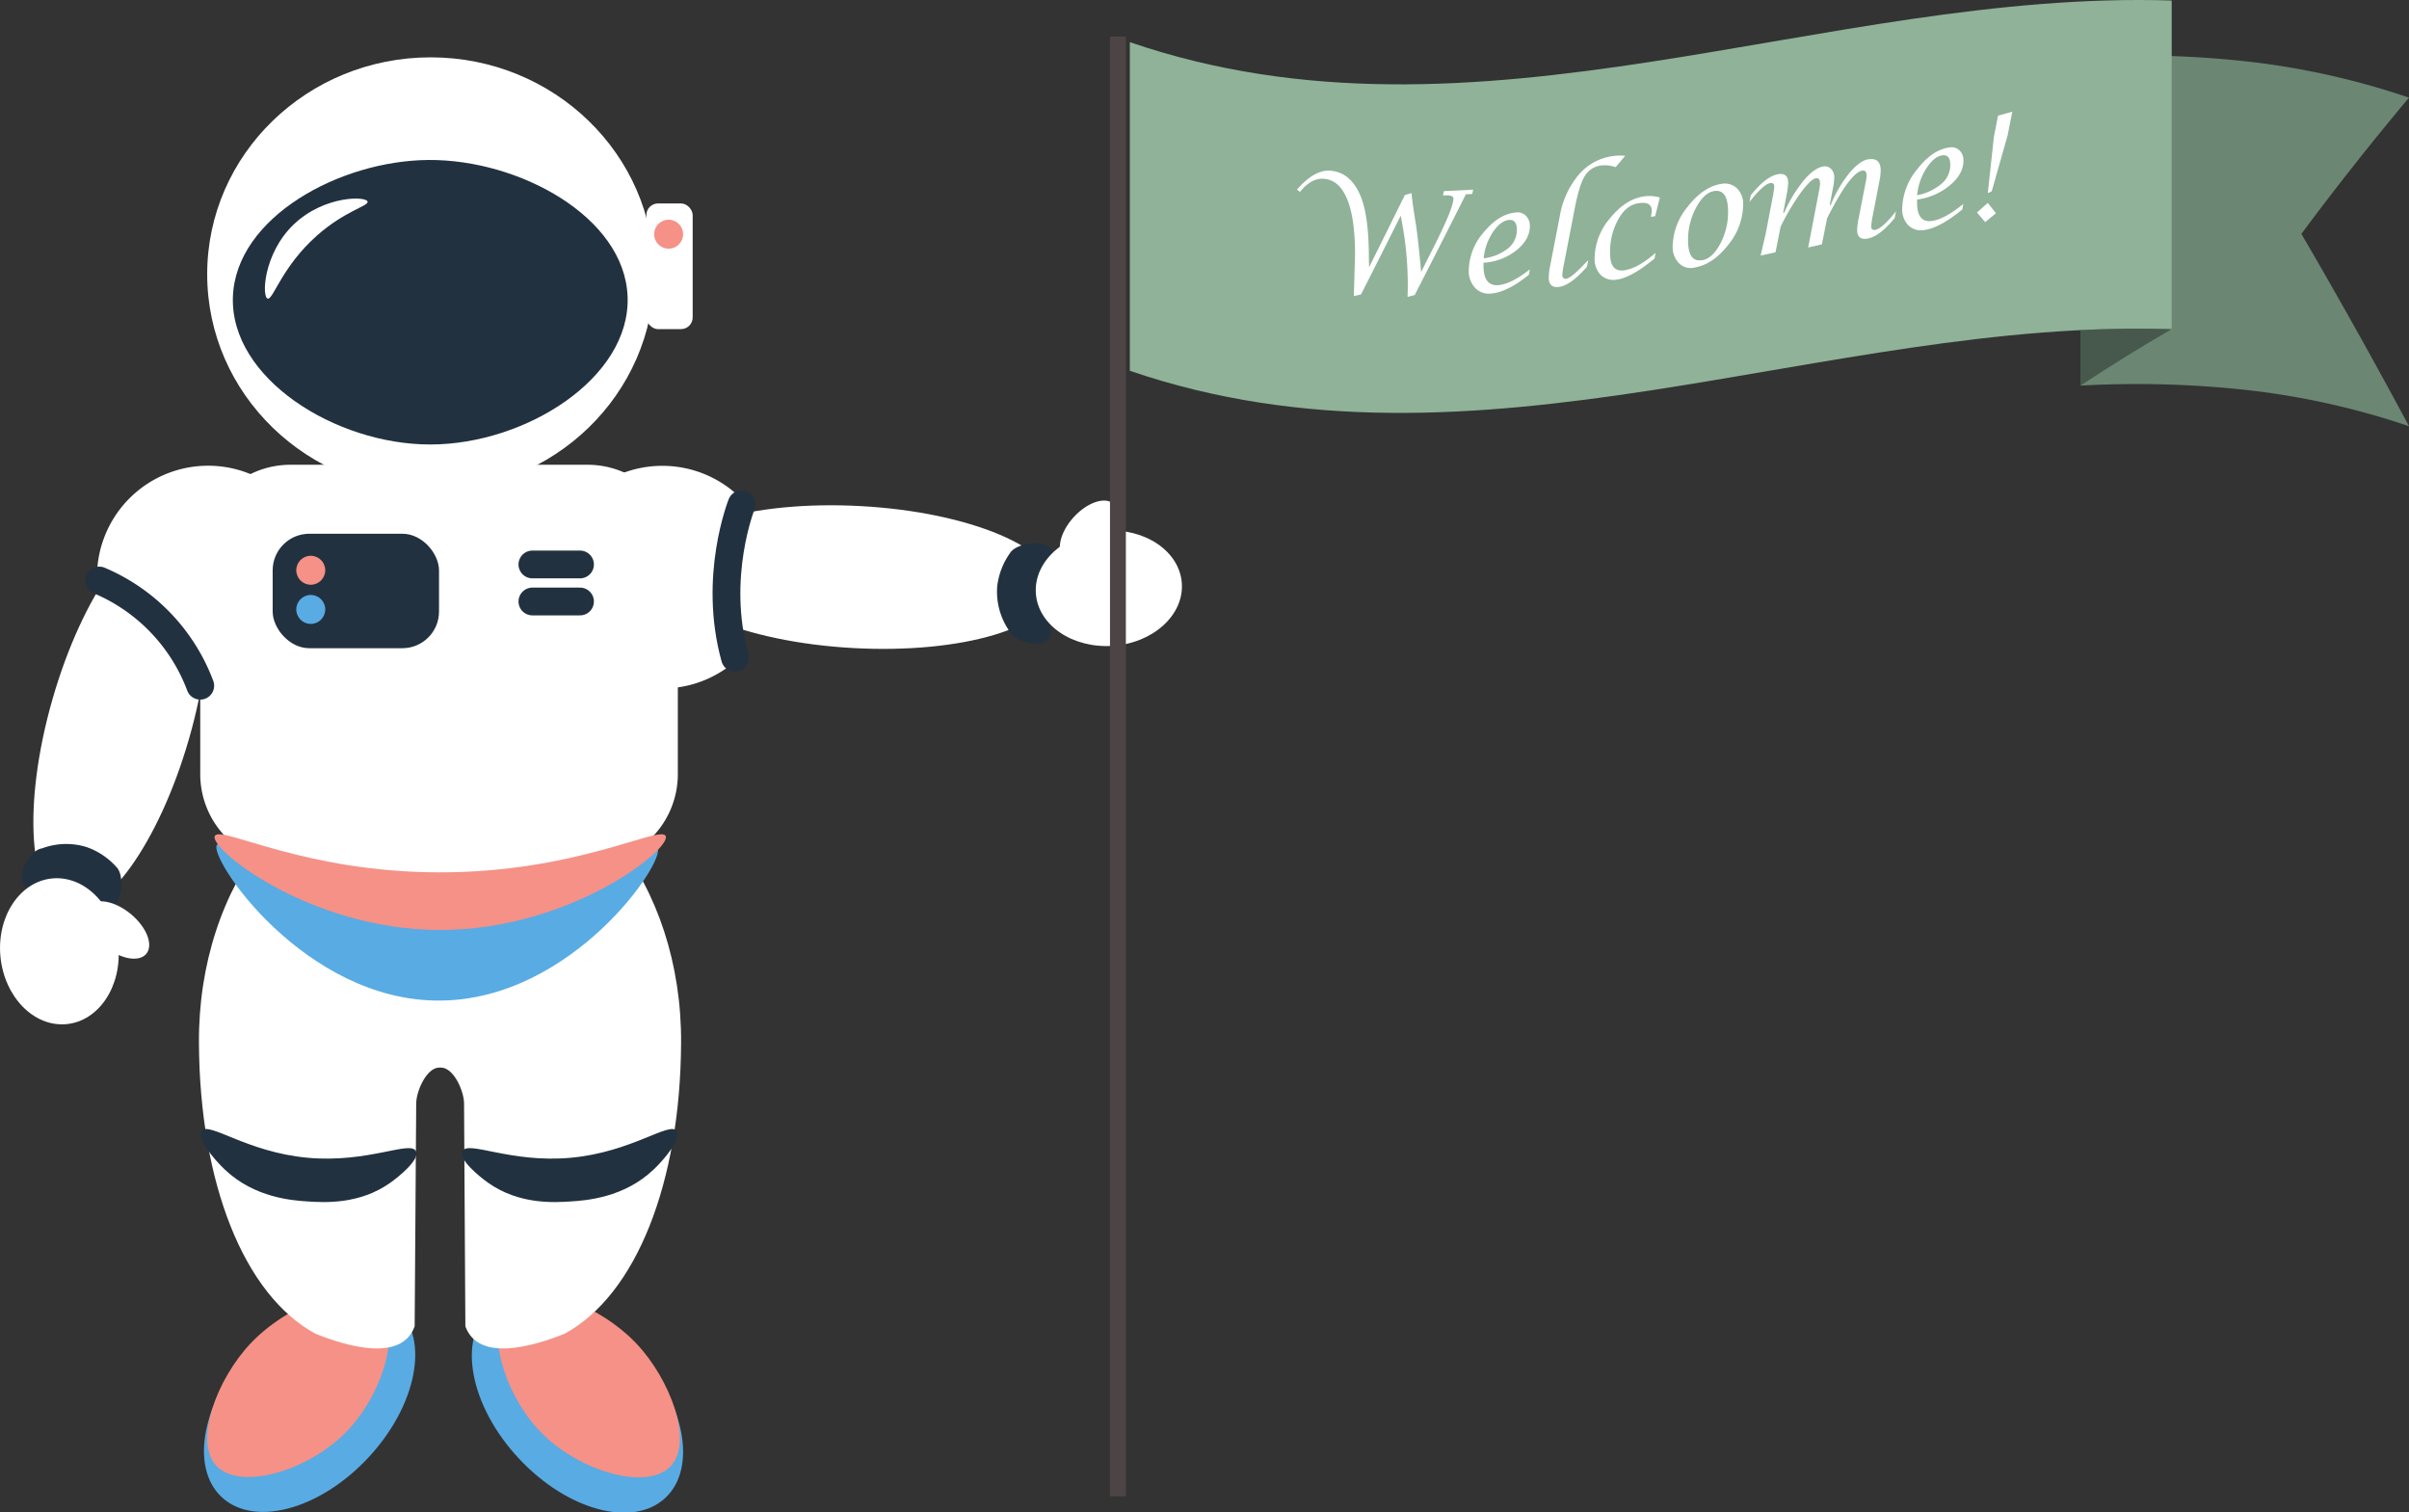 <svg id="Layer_1" data-name="Layer 1" xmlns="http://www.w3.org/2000/svg" viewBox="0 0 607.05 381.1"><rect x="0" y="0" width="607.05" height="381.1" fill="#333333" stroke="none"/><defs><style>.cls-1{fill:#fff;}.cls-2{fill:#22313f;}.cls-3{fill:#59abe3;}.cls-4{fill:#f59186;}.cls-5,.cls-6{fill:none;stroke-miterlimit:10;}.cls-5{stroke:#22313f;stroke-linecap:round;stroke-width:7px;}.cls-6{stroke:#4d4545;stroke-width:4px;}.cls-7{fill:#6b8672;}.cls-8{fill:#8fb298;}.cls-9{fill:#47594c;}</style></defs><title>astronaut</title><ellipse class="cls-1" cx="108.52" cy="69.1" rx="56.31" ry="54.65"/><path class="cls-2" d="M873.27,709.22c0.75,20.54-25.79,37.24-49.73,37.24s-50.48-16.7-49.73-37.24c0.74-20,26.93-34.32,49.36-34.45C845.92,674.63,872.54,689.08,873.27,709.22Z" transform="translate(-715.12 -634.46)"/><ellipse class="cls-3" cx="860.65" cy="988.11" rx="20.21" ry="32.45" transform="translate(-1157.86 218.47) rotate(-43.02)"/><path class="cls-4" d="M851.55,995.49c9.6,9.73,26.68,14.76,32.62,8.37,5.75-6.19-.17-21.82-8.61-30.78-9.16-9.72-25.7-16.25-32.09-10.32S842,985.79,851.55,995.49Z" transform="translate(-715.12 -634.46)"/><ellipse class="cls-3" cx="793.14" cy="988.03" rx="32.45" ry="20.21" transform="translate(-1185.47 259.31) rotate(-46.98)"/><path class="cls-4" d="M802.24,995.41c-9.6,9.73-26.68,14.76-32.62,8.37-5.75-6.19.17-21.82,8.61-30.78,9.16-9.72,25.7-16.25,32.09-10.32S811.82,985.71,802.24,995.41Z" transform="translate(-715.12 -634.46)"/><ellipse class="cls-1" cx="931.1" cy="779.86" rx="17.91" ry="49.84" transform="translate(-613.86 1032.25) rotate(-86.85)"/><ellipse class="cls-1" cx="745.58" cy="815.61" rx="49.84" ry="17.91" transform="translate(-959.17 672.84) rotate(-73.99)"/><path class="cls-1" d="M863.32,852.23a202.74,202.74,0,0,1-75.13,0,22.72,22.72,0,0,1-22.61-22.83v-55a22.72,22.72,0,0,1,22.61-22.83h75.13a22.72,22.72,0,0,1,22.61,22.83v55A22.72,22.72,0,0,1,863.32,852.23Z" transform="translate(-715.12 -634.46)"/><path class="cls-1" d="M827,824.43l-1,0-1,0c-35.18,0-60,33-59.75,72.85,0.19,35.1,11.24,63.41,29.36,73.25,8.23,3.31,21.77,7.13,25-1.88L820,912.54c0-3.14,2.61-9.08,5.83-9.08l0.2,0,0.2,0c3.22,0,5.83,5.94,5.83,9.08l0.33,56.11c3.23,9,16.76,5.19,25,1.88,18.13-9.85,29.17-38.15,29.36-73.25C887,857.45,862.2,824.43,827,824.43Z" transform="translate(-715.12 -634.46)"/><path class="cls-3" d="M880.79,848.08c2.34,3.18-21.29,38.25-54.73,38.5-34.25.26-58.59-36.14-56.27-39.25,2-2.69,23,20.66,55.78,20.69C857.91,868,878.75,845.31,880.79,848.08Z" transform="translate(-715.12 -634.46)"/><path class="cls-4" d="M882.8,845c2.23,2.85-23.57,23.79-56.74,23.79s-59-21-56.74-23.79c1.86-2.38,22.48,9.18,56.25,9.27C859.84,854.38,880.91,842.6,882.8,845Z" transform="translate(-715.12 -634.46)"/><path class="cls-2" d="M819.94,924.55c1,2.05-4.11,6.25-6.42,7.9-7.87,5.6-16.77,5-20.78,4.75-3.86-.25-13.47-0.89-21-8.07-2.75-2.6-7.11-7.85-5.81-9.69,1.78-2.51,11.32,5.33,26.67,6.74S818.62,921.7,819.94,924.55Z" transform="translate(-715.12 -634.46)"/><path class="cls-2" d="M831.65,924.55c-1,2.05,4.11,6.25,6.42,7.9,7.87,5.6,16.77,5,20.78,4.75,3.86-.25,13.47-0.89,21-8.07,2.75-2.6,7.11-7.85,5.81-9.69-1.78-2.51-11.32,5.33-26.67,6.74S833,921.7,831.65,924.55Z" transform="translate(-715.12 -634.46)"/><path class="cls-1" d="M767.56,751.81a28,28,0,0,0-28,28c0,0.35,0,.69,0,1,6.75,2.47,22.09,9.86,26.13,26.95,0.63,0,1.26.07,1.89,0.07A28,28,0,1,0,767.56,751.81Z" transform="translate(-715.12 -634.46)"/><path class="cls-5" d="M740.14,780.74a46.49,46.49,0,0,1,25.44,26.5" transform="translate(-715.12 -634.46)"/><path class="cls-2" d="M741.06,862.93a27.84,27.84,0,0,0-17.64-4.18c-1.94.09-3-1.91-2.78-4,0.29-2.38,2.5-6.14,5.13-6.54a17.35,17.35,0,0,1,11.14-.32,18,18,0,0,1,7.51,5c1.74,1.68,1.53,6.13.47,8.39C744,863.17,742.33,864.1,741.06,862.93Z" transform="translate(-715.12 -634.46)"/><path class="cls-1" d="M715.23,875.52c1,10.14,8.4,17.74,16.6,17s14.07-9.59,13.1-19.72-8.4-17.74-16.6-17S714.26,865.38,715.23,875.52Z" transform="translate(-715.12 -634.46)"/><path class="cls-1" d="M751.94,874.85c-1.9,2.18-6.67,1.24-10.65-2.11s-5.66-7.83-3.76-10,6.67-1.24,10.65,2.11S753.84,872.66,751.94,874.85Z" transform="translate(-715.12 -634.46)"/><path class="cls-1" d="M902,760.19a28.05,28.05,0,1,0-.62,40,43.24,43.24,0,0,1-4.37-19.4A42.68,42.68,0,0,1,902,760.19Z" transform="translate(-715.12 -634.46)"/><path class="cls-5" d="M902,761.53s-7.33,18.33-1.67,38.67" transform="translate(-715.12 -634.46)"/><path class="cls-2" d="M980.12,774.86A27.84,27.84,0,0,0,980,793c0.52,1.87-1.18,3.39-3.25,3.61-2.38.26-6.54-1.05-7.53-3.52a17.35,17.35,0,0,1-2.82-10.78,18,18,0,0,1,3.21-8.45c1.24-2.07,5.63-2.87,8.06-2.35C979.69,771.93,981,773.36,980.12,774.86Z" transform="translate(-715.12 -634.46)"/><path class="cls-1" d="M995.58,797.19c10.16-.71,17.92-7.79,17.35-15.8s-9.27-13.92-19.42-13.21S975.58,776,976.15,784,985.42,797.91,995.58,797.19Z" transform="translate(-715.12 -634.46)"/><path class="cls-1" d="M995.72,761.41c2.14,1.9,1.09,6.53-2.34,10.33s-8,5.34-10.1,3.43-1.09-6.53,2.34-10.33S993.58,759.5,995.72,761.41Z" transform="translate(-715.12 -634.46)"/><path class="cls-1" d="M807.76,685.34c0,1.09-5.84,2.35-12.74,8.45-8.75,7.74-11,16-12.38,15.92-1.6-.08-1.26-11.31,6.52-18.72S807.76,683.85,807.76,685.34Z" transform="translate(-715.12 -634.46)"/><rect class="cls-2" x="68.71" y="134.49" width="41.92" height="28.84" rx="9.23" ry="9.23"/><circle class="cls-4" cx="78.31" cy="143.69" r="3.65"/><circle class="cls-3" cx="78.31" cy="153.56" r="3.65"/><line class="cls-5" x1="134.16" y1="142.23" x2="146.16" y2="142.23"/><line class="cls-5" x1="134.16" y1="151.56" x2="146.16" y2="151.56"/><rect class="cls-1" x="162.88" y="51.26" width="11.67" height="31.67" rx="2.95" ry="2.95"/><circle class="cls-4" cx="168.49" cy="59.01" r="3.65"/><line class="cls-6" x1="281.71" y1="9.21" x2="281.71" y2="377.02"/><path class="cls-7" d="M1322.18,741.86a194.06,194.06,0,0,0-41.4-9.18,256,256,0,0,0-41.4-1.06V648.82a256,256,0,0,1,41.4,1.06,194.06,194.06,0,0,1,41.4,9.18c-9,10.71-18.09,22.19-27.13,34.33C1304.09,708.85,1313.13,725,1322.18,741.86Z" transform="translate(-715.12 -634.46)"/><path class="cls-8" d="M1262.37,717.4c-87.51-2.8-175,40.44-262.54,10.49V645.08c87.51,30,175-13.28,262.54-10.49V717.4Z" transform="translate(-715.12 -634.46)"/><path class="cls-9" d="M1262.37,717.4c-7.67,4.42-15.34,9.18-23,14.23v-14C1247,717.26,1254.71,717.15,1262.37,717.4Z" transform="translate(-715.12 -634.46)"/><path class="cls-1" d="M1056.28,709.06l0.3-10.45q0-9.18-2-14c-1.33-3.22-3.28-4.9-5.86-5.1q-3.16-.25-6,3.3l-0.79-.56q4.41-5.06,8.35-4.79c3.36,0.24,5.9,2.26,7.59,6.15q2.2,5,2.2,16l0.05,2.18q4.5-9,9-18.18l1.69-.49q0.28,2.7.72,5.44l0.35,2.21q0.67,4.35,1.35,12.23l3.78-7.5c2.91-5.83,4.36-9.52,4.36-11,0-.6-0.66-0.86-2-0.81l-0.63,0,0.23-1.08q3.68-.14,7.37-0.37l-0.21,1.09-1.62.09q-6.45,12.83-12.9,25.39l-1.79.46,0.05-2.16a86.75,86.75,0,0,0-1.79-18.29q-5,10-10,19.84Z" transform="translate(-715.12 -634.46)"/><path class="cls-1" d="M1100.64,702.32l-0.26,1.38c-3.73,3-6.9,4.53-9.53,4.73a4.79,4.79,0,0,1-4.05-1.47,6.2,6.2,0,0,1-1.56-4.43A14.9,14.9,0,0,1,1089,693q3.8-4.62,8.1-5a3,3,0,0,1,2.53.82,3.55,3.55,0,0,1,1,2.64c0,2.25-1.15,4.3-3.45,6.12a14.51,14.51,0,0,1-8.23,3.08l0,0.79c0,3.42,1.25,5.05,3.76,4.86C1094.88,706.1,1097.53,704.79,1100.64,702.32ZM1089,699.54a12,12,0,0,0,6.15-2.51,5.9,5.9,0,0,0,2.21-4.63c0-1.79-.65-2.63-2-2.52s-2.77,1.17-4.08,3.13A14.19,14.19,0,0,0,1089,699.54Z" transform="translate(-715.12 -634.46)"/><path class="cls-1" d="M1115.35,700l-0.32,1.66q-4.15,4.77-7.14,5.11c-1.67.19-2.5-.62-2.5-2.41a16.8,16.8,0,0,1,.37-3l2.41-12.4a21.79,21.79,0,0,1,4.78-10.48,13.6,13.6,0,0,1,8.54-4.68,12.46,12.46,0,0,1,3.17-.08l-2.41,2.86a8.23,8.23,0,0,0-3.52-.44,5.6,5.6,0,0,0-4.21,2.6q-1.41,2.22-2.53,8L1109.22,701a18.53,18.53,0,0,0-.4,2.68,0.84,0.84,0,0,0,1,1c0.79-.09,2.3-1.32,4.56-3.69Z" transform="translate(-715.12 -634.46)"/><path class="cls-1" d="M1132.32,698.18l-0.26,1.41q-5.77,4.79-9.46,5.31a4.61,4.61,0,0,1-4.1-1.15,5.81,5.81,0,0,1-1.55-4.35,15.7,15.7,0,0,1,3.87-9.92q3.87-4.82,8.51-5.52a9.42,9.42,0,0,1,4.06.27l-1.18,4.7-1.09.17,0.05-.27a7,7,0,0,0,.18-1.24c0-1.62-1.1-2.26-3.29-1.93s-3.78,1.66-5.15,4.06a17,17,0,0,0-2.06,8.59c0,3.18,1.18,4.6,3.55,4.26S1129.3,700.78,1132.32,698.18Z" transform="translate(-715.12 -634.46)"/><path class="cls-1" d="M1142,701.91a4.15,4.15,0,0,1-3.84-1.18,5.77,5.77,0,0,1-1.54-4.24,16.14,16.14,0,0,1,3.83-10q3.83-4.92,8.35-5.68a4.47,4.47,0,0,1,4,1.08,5.51,5.51,0,0,1,1.58,4.21,16.22,16.22,0,0,1-3.83,10.13Q1146.75,701.12,1142,701.91Zm2-1.86q2.6-.43,4.58-4.11a16.87,16.87,0,0,0,2-8.11q0-5.82-3.55-5.22-2.51.42-4.53,4.21a17,17,0,0,0-2,8.11Q1140.48,700.63,1144,700Z" transform="translate(-715.12 -634.46)"/><path class="cls-1" d="M1158.79,698.85l1.3-5.64,1.72-9a18.92,18.92,0,0,0,.4-2.71,0.79,0.79,0,0,0-1-.91q-1.72.29-5.24,4.76l0.32-1.67q3.83-4.8,6.91-5.33,2.53-.43,2.53,2.22a19.07,19.07,0,0,1-.4,3l-0.86,4.49,0.25,0a34.88,34.88,0,0,1,4.91-8.11q2.66-3.15,4.91-3.53a2.14,2.14,0,0,1,2,.6,3,3,0,0,1,.8,2.19,12.92,12.92,0,0,1-.3,2.49l-0.84,4.42,0.25,0a31.06,31.06,0,0,1,4.61-7.95q2.65-3.22,4.87-3.57,3.11-.49,3.11,2.82a13.74,13.74,0,0,1-.28,2.47l-1.71,8.85a18.93,18.93,0,0,0-.4,2.7,0.8,0.8,0,0,0,1,.94q1.74-.27,5.24-4.67l-0.32,1.68q-3.84,4.71-6.92,5.2-2.55.41-2.55-2.24a19.09,19.09,0,0,1,.42-3.05l1.72-8.84a9.86,9.86,0,0,0,.25-1.73q0-1.46-1.09-1.28-3.06.49-8.86,12l-1.32,6.58-3.45.79,2.76-14.41a10.57,10.57,0,0,0,.23-1.72q0-1.49-1.05-1.31-1.32.22-3.89,3.75a58.13,58.13,0,0,0-5,8.46l-1.28,6.44Z" transform="translate(-715.12 -634.46)"/><path class="cls-1" d="M1209.86,685.85l-0.26,1.39c-3.73,3.07-6.9,4.8-9.53,5.17a4.57,4.57,0,0,1-4.05-1.16,5.72,5.72,0,0,1-1.56-4.29,16.11,16.11,0,0,1,3.8-9.87q3.8-4.91,8.1-5.48a2.91,2.91,0,0,1,2.53.73,3.46,3.46,0,0,1,1,2.62c0,2.25-1.15,4.32-3.45,6.23a16.16,16.16,0,0,1-8.23,3.55l0,0.79c0,3.42,1.25,4.95,3.76,4.6C1204.1,689.83,1206.74,688.39,1209.86,685.85Zm-11.64-2.2a13.3,13.3,0,0,0,6.15-2.89,6.19,6.19,0,0,0,2.21-4.73q0-2.69-2-2.43-2.11.28-4.08,3.36A15.13,15.13,0,0,0,1198.22,683.65Z" transform="translate(-715.12 -634.46)"/><path class="cls-1" d="M1213.29,688l2.74-2.41,2.06,2.6-2.72,2.24Zm2.74-4.88,1.53-14.15,1.05-5.37,3.59-1-1.18,6-4,14.07Z" transform="translate(-715.12 -634.46)"/></svg>